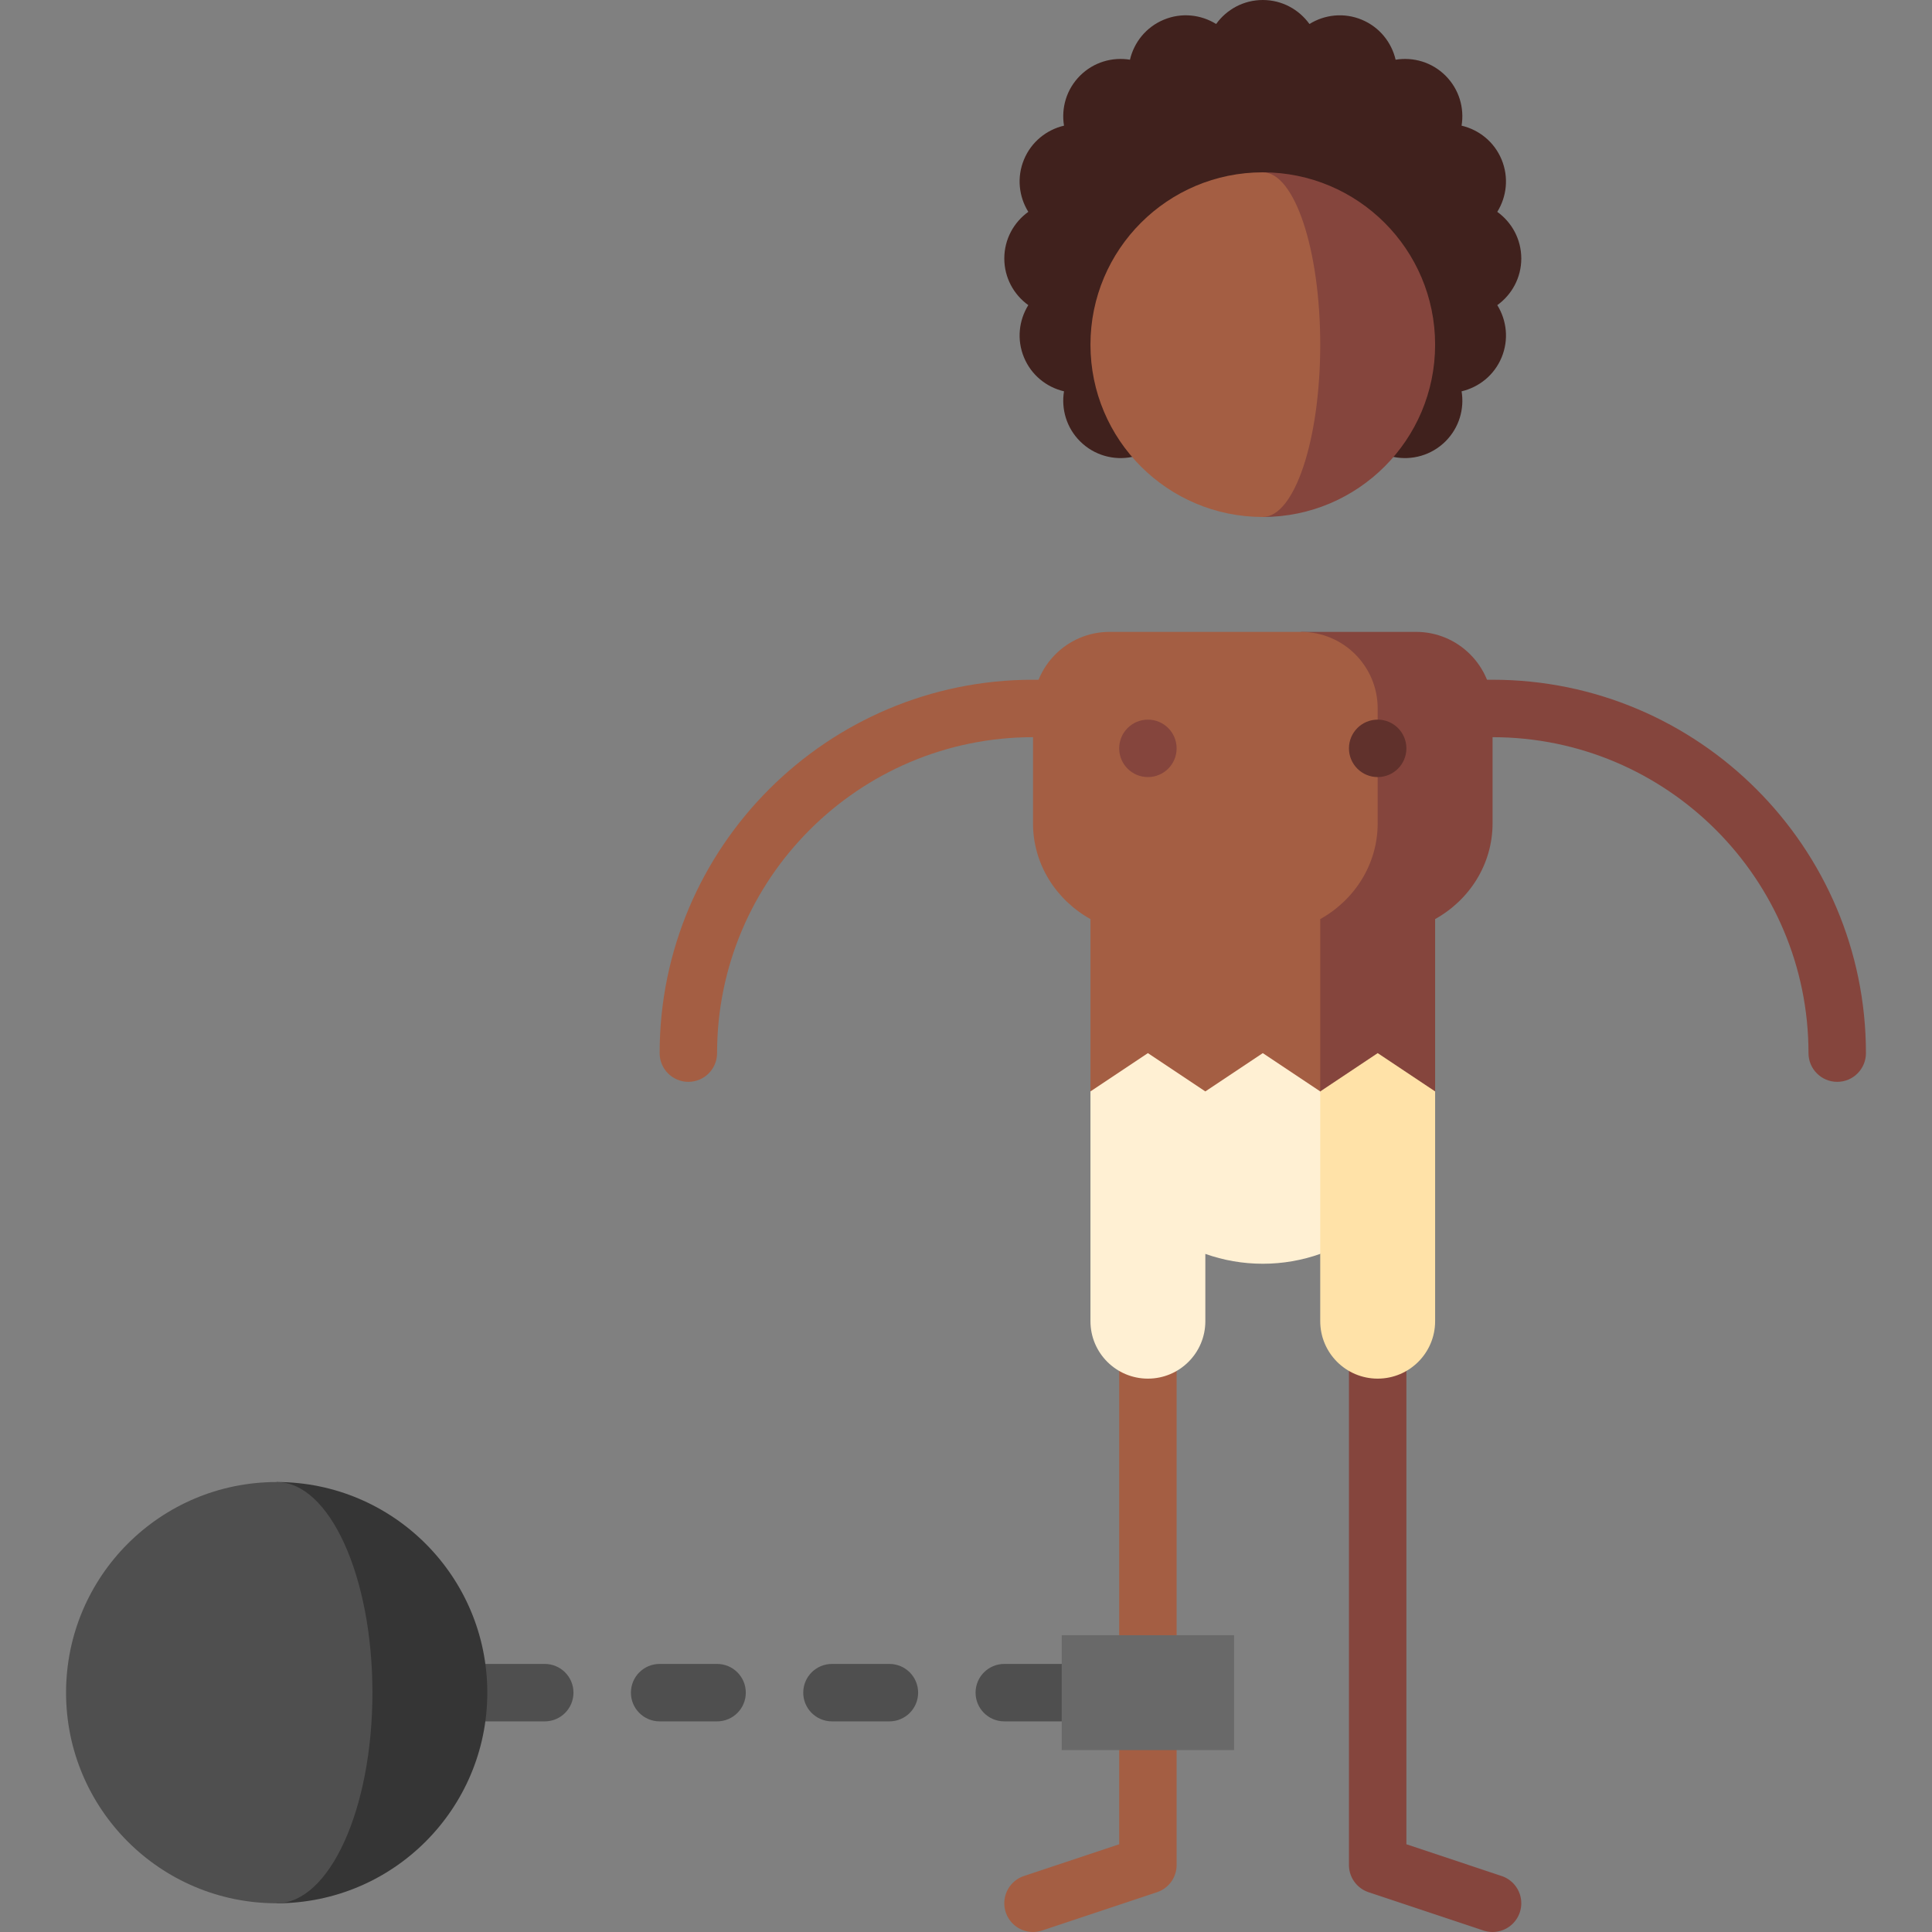 <svg viewBox="0 0 504.5 504.5" xmlns="http://www.w3.org/2000/svg"><rect x="0" y="0" width="504.5" height="504.5" fill="#808080" stroke="none"/><g><path d="M269.75 177.5c-53.762 0-97.5 43.738-97.5 97.5 0 4.143 3.358 7.5 7.5 7.5s7.5-3.357 7.5-7.5c0-45.49 37.009-82.5 82.5-82.5h60v-15z" fill="#a45e43"></path><path d="M389.75 177.5h-60v15h60c45.491 0 82.5 37.01 82.5 82.5 0 4.143 3.358 7.5 7.5 7.5s7.5-3.357 7.5-7.5c0-53.762-43.738-97.5-97.5-97.5z" fill="#85453d"></path><g fill="#4f4f4f"><path d="M262.25 434.5c-4.143 0-7.5 3.357-7.5 7.5s3.357 7.5 7.5 7.5h30v-15zM232.25 449.5h-15c-4.142 0-7.5-3.357-7.5-7.5s3.358-7.5 7.5-7.5h15c4.142 0 7.5 3.357 7.5 7.5s-3.358 7.5-7.5 7.5zM187.25 449.5h-15c-4.142 0-7.5-3.357-7.5-7.5s3.358-7.5 7.5-7.5h15c4.142 0 7.5 3.357 7.5 7.5s-3.358 7.5-7.5 7.5zM142.25 434.5h-30v15h30c4.142 0 7.5-3.357 7.5-7.5s-3.358-7.5-7.5-7.5z" fill="#4f4f4f"></path></g><path d="M292.25 285v196.592l-24.87 8.29a7.5 7.5 0 0 0 4.743 14.231l29.998-10a7.5 7.5 0 0 0 5.128-7.115V285z" fill="#a45e43"></path><path d="M367.25 285v196.592l24.87 8.29a7.5 7.5 0 0 1-4.743 14.231l-29.998-10a7.5 7.5 0 0 1-5.128-7.115V285z" fill="#85453d"></path><path d="M277.25 427h45v30h-45z" fill="#696969"></path><path d="M369.75 165h-30l-40 150 75-30v-45c8.964-4.993 15-14.315 15-25v-30c0-11.046-8.954-20-20-20z" fill="#85453d"></path><path d="M339.75 165h-50c-11.046 0-20 8.954-20 20v30c0 10.685 6.036 20.007 15 25v45l60 15v-60c8.964-4.993 15-14.315 15-25v-30c0-11.046-8.954-20-20-20z" fill="#a45e43"></path><circle cx="359.75" cy="195.417" fill="#60312c" r="7.5"></circle><circle cx="299.75" cy="195.417" fill="#85453d" r="7.5"></circle><path d="m329.75 275-15 10-15-10-15 10v60c0 8.284 6.716 15 15 15s15-6.716 15-15v-17.571c4.693 1.659 9.739 2.571 15 2.571s10.307-.912 15-2.571l15-21.215-15-21.215z" fill="#fff0d3"></path><path d="m359.751 275-15.001 10v60c0 8.284 6.716 15 15 15s15-6.716 15-15v-60z" fill="#ffe2a8"></path><path d="M397.25 67.5c0-5.023-2.478-9.458-6.268-12.18 2.46-3.966 3.052-9.011 1.13-13.651s-5.908-7.79-10.452-8.854c.755-4.605-.629-9.493-4.18-13.044-3.552-3.552-8.439-4.936-13.044-4.18-1.065-4.543-4.214-8.53-8.854-10.452s-9.686-1.33-13.651 1.13C339.208 2.478 334.773 0 329.75 0s-9.458 2.478-12.18 6.268c-3.966-2.46-9.011-3.052-13.651-1.13s-7.79 5.908-8.854 10.452c-4.605-.755-9.493.629-13.044 4.18-3.552 3.552-4.936 8.439-4.18 13.044-4.543 1.065-8.53 4.214-10.452 8.854s-1.33 9.686 1.13 13.651c-3.79 2.722-6.268 7.157-6.268 12.18s2.478 9.458 6.268 12.18c-2.46 3.966-3.052 9.011-1.13 13.651s5.908 7.79 10.452 8.854c-.755 4.605.629 9.493 4.18 13.044 3.693 3.693 8.833 5.058 13.596 4.094h68.268c4.762.964 9.902-.401 13.596-4.094 3.552-3.552 4.936-8.439 4.18-13.044 4.543-1.065 8.53-4.214 10.452-8.854s1.33-9.686-1.13-13.651c3.789-2.721 6.267-7.156 6.267-12.179z" fill="#40211d"></path><path d="M329.75 45v90c24.853 0 45-20.147 45-45s-20.147-45-45-45z" fill="#85453d"></path><path d="M344.75 90c0-24.853-6.716-45-15-45-24.853 0-45 20.147-45 45s20.147 45 45 45c8.284 0 15-20.147 15-45z" fill="#a45e43"></path><path d="M72.25 387v110c30.376 0 55-24.624 55-55s-24.624-55-55-55z" fill="#353535"></path><path d="M97.25 442c0-30.376-11.193-55-25-55-30.376 0-55 24.624-55 55s24.624 55 55 55c13.807 0 25-24.624 25-55z" fill="#4f4f4f"></path></g></svg>